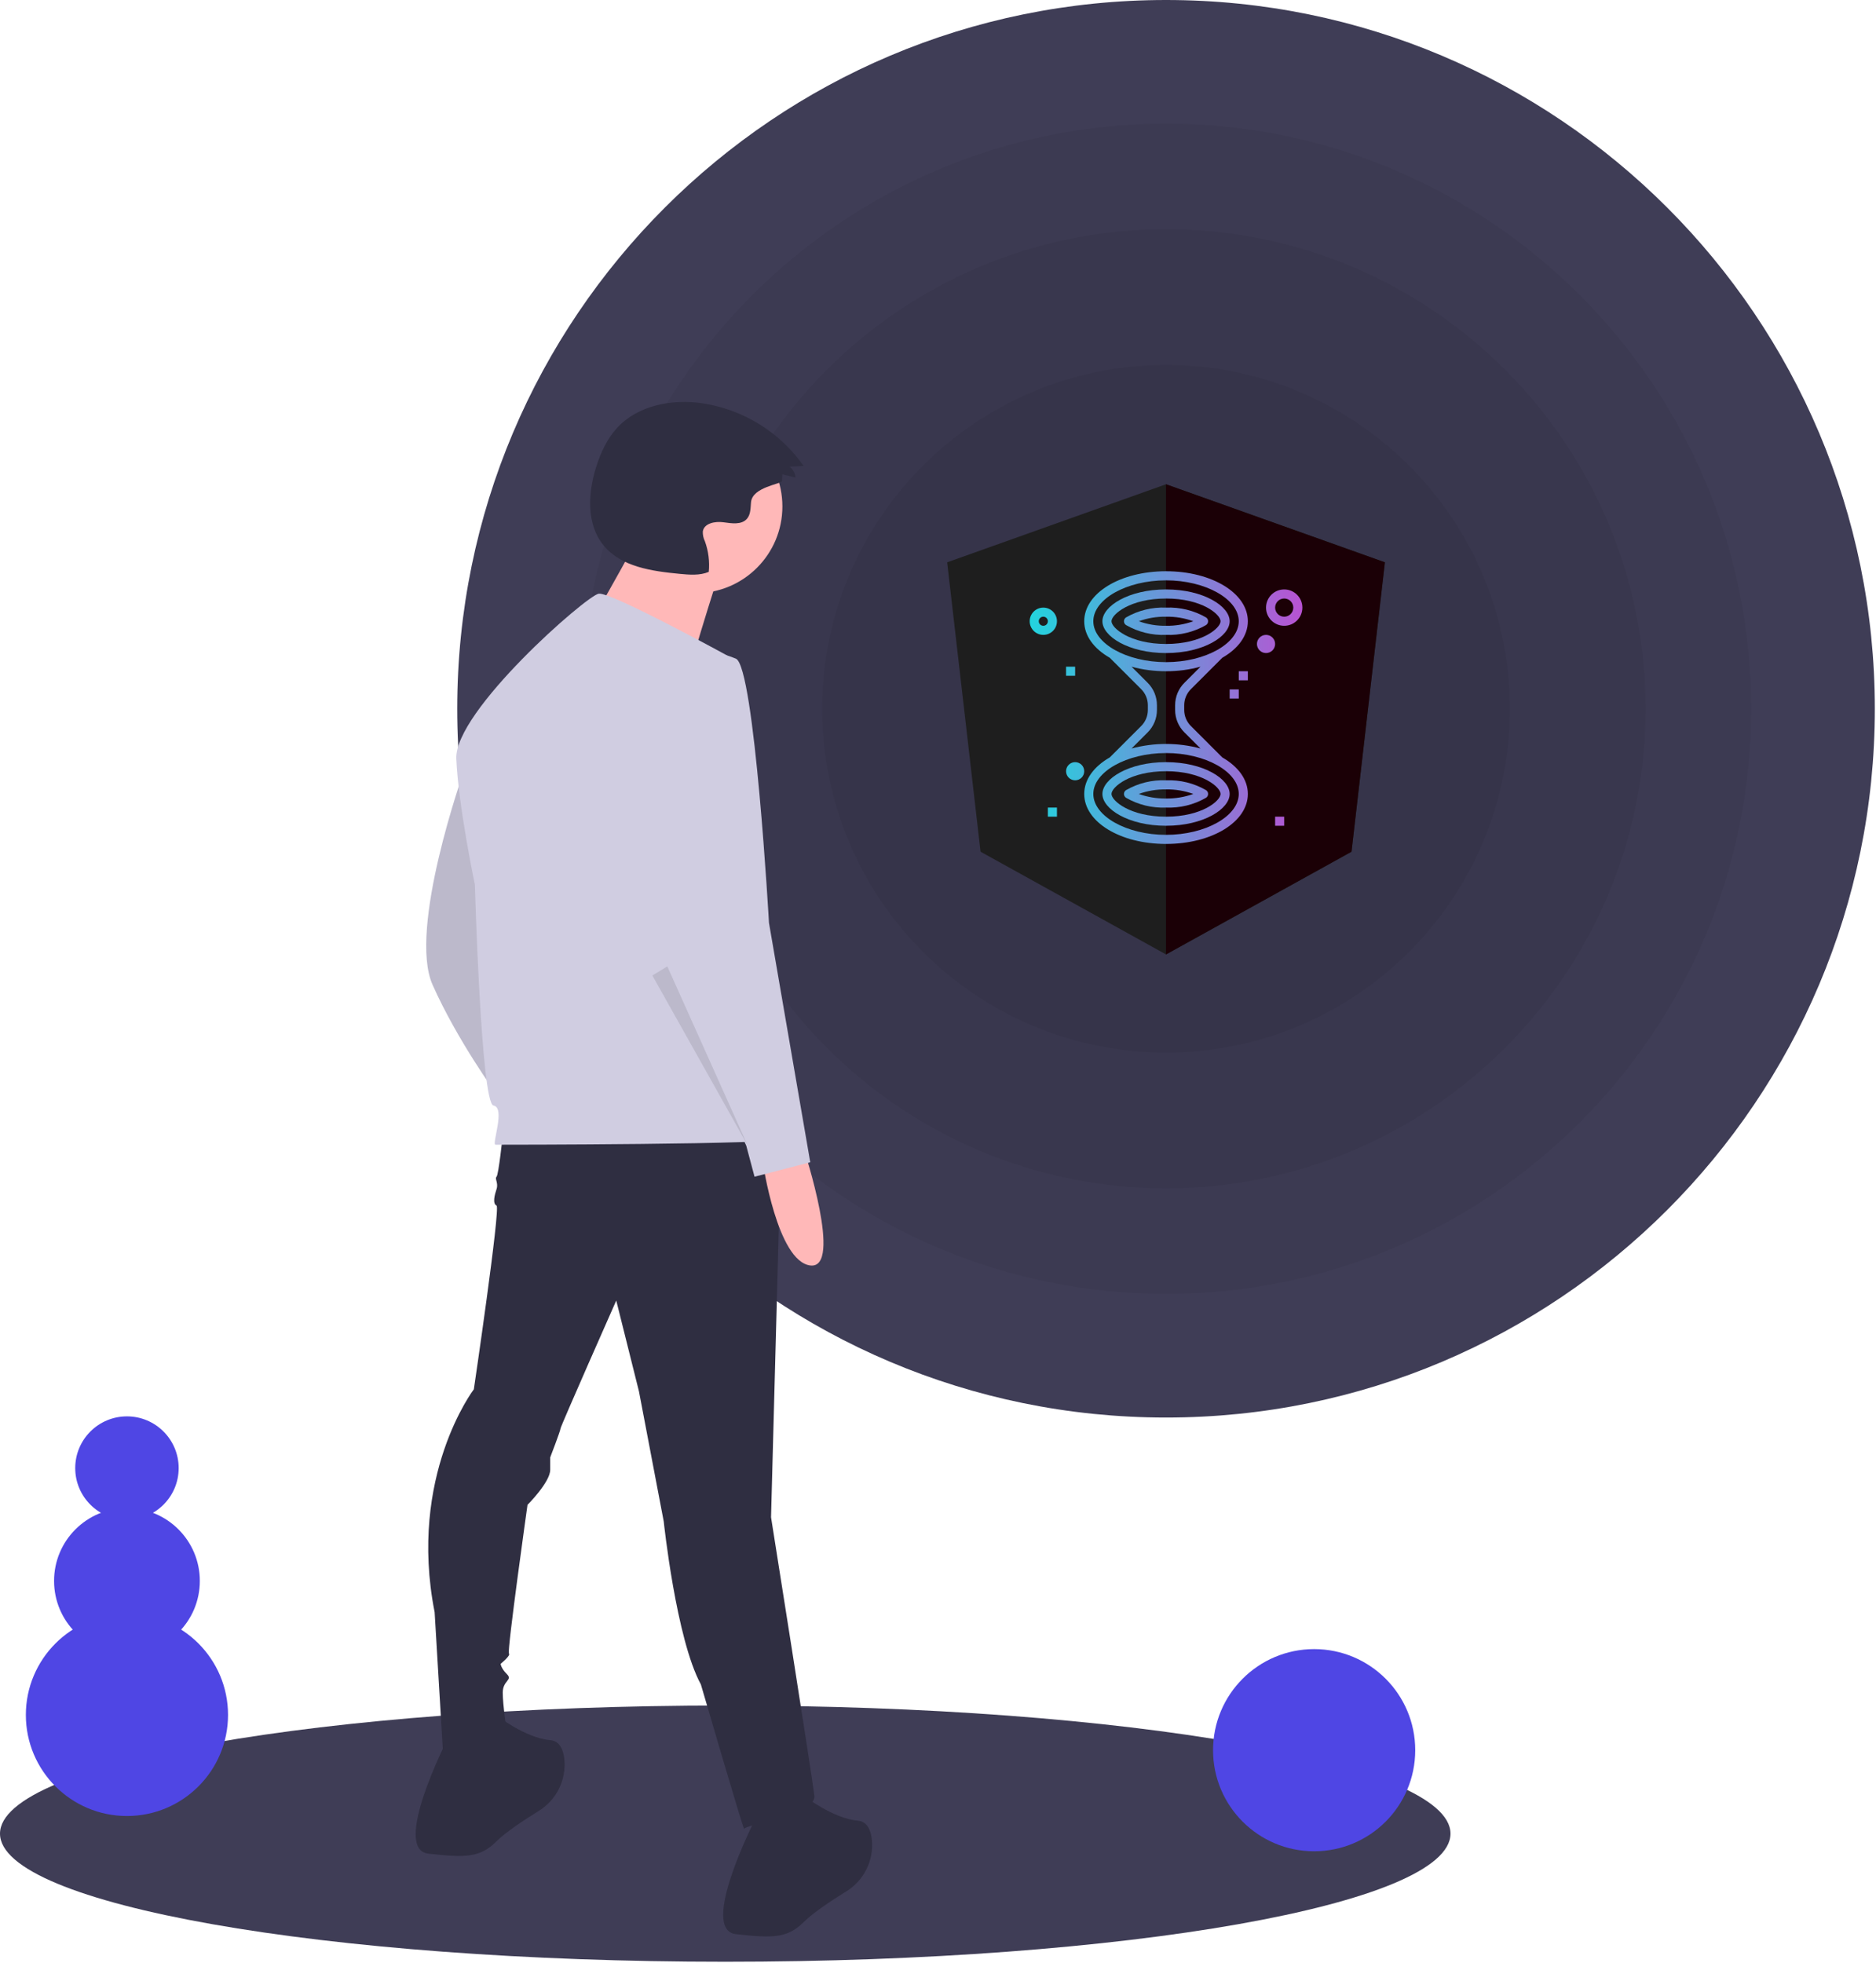 <svg width="798" height="835" viewBox="0 0 798 835" fill="none" xmlns="http://www.w3.org/2000/svg">
<g clip-path="url(#clip0)">
<path d="M308.5 834.5C478.88 834.5 617 810.1 617 780C617 749.9 478.88 725.5 308.5 725.5C138.12 725.5 0 749.9 0 780C0 810.1 138.12 834.5 308.5 834.5Z" fill="#3F3D56"/>
<path d="M496 603C662.514 603 797.5 468.014 797.5 301.5C797.5 134.986 662.514 0 496 0C329.486 0 194.5 134.986 194.5 301.5C194.5 468.014 329.486 603 496 603Z" fill="#3F3D56"/>
<path opacity="0.05" d="M496 550.398C633.462 550.398 744.898 438.962 744.898 301.5C744.898 164.038 633.462 52.602 496 52.602C358.537 52.602 247.102 164.038 247.102 301.5C247.102 438.962 358.537 550.398 496 550.398Z" fill="black"/>
<path opacity="0.05" d="M496 505.494C608.663 505.494 699.994 414.163 699.994 301.5C699.994 188.837 608.663 97.506 496 97.506C383.337 97.506 292.006 188.837 292.006 301.5C292.006 414.163 383.337 505.494 496 505.494Z" fill="black"/>
<path opacity="0.05" d="M496 447.76C576.777 447.76 642.26 382.277 642.26 301.5C642.26 220.723 576.777 155.24 496 155.24C415.223 155.24 349.74 220.723 349.74 301.5C349.74 382.277 415.223 447.76 496 447.76Z" fill="black"/>
<path d="M197.17 328.482C197.17 328.482 173.466 395.204 184.001 418.908C194.537 442.612 211.217 465.438 211.217 465.438C211.217 465.438 205.072 332.872 197.17 328.482Z" fill="#D0CDE1"/>
<path opacity="0.1" d="M197.17 328.482C197.17 328.482 173.466 395.204 184.001 418.908C194.537 442.612 211.217 465.438 211.217 465.438C211.217 465.438 205.072 332.872 197.17 328.482Z" fill="black"/>
<path d="M213.851 482.997C213.851 482.997 212.095 499.677 211.217 500.555C210.339 501.433 212.095 503.189 211.217 505.823C210.339 508.457 209.461 511.968 211.217 512.846C212.973 513.724 201.56 590.981 201.56 590.981C201.56 590.981 173.466 627.854 184.879 685.797L188.391 744.618C188.391 744.618 215.607 746.374 215.607 736.717C215.607 736.717 213.851 725.304 213.851 720.036C213.851 714.769 218.24 714.769 215.607 712.135C212.973 709.501 212.973 707.745 212.973 707.745C212.973 707.745 217.363 704.234 216.485 703.356C215.607 702.478 224.386 640.145 224.386 640.145C224.386 640.145 234.043 630.488 234.043 625.22V619.953C234.043 619.953 238.433 608.54 238.433 607.662C238.433 606.784 262.137 553.231 262.137 553.231L271.794 591.859L282.329 647.169C282.329 647.169 287.596 697.21 298.131 716.525C298.131 716.525 316.568 779.735 316.568 777.979C316.568 776.223 347.295 771.834 346.417 763.932C345.539 756.031 327.981 645.413 327.981 645.413L332.371 481.241L213.851 482.997Z" fill="#2F2E41"/>
<path d="M190.147 740.228C190.147 740.228 166.443 786.758 182.246 788.514C198.048 790.27 204.194 790.27 211.217 783.247C215.057 779.407 222.832 774.255 229.093 770.374C232.802 768.111 235.799 764.849 237.739 760.961C239.679 757.073 240.484 752.717 240.062 748.392C239.599 744.097 237.994 740.558 234.043 740.228C223.508 739.351 211.217 729.693 211.217 729.693L190.147 740.228Z" fill="#2F2E41"/>
<path d="M320.958 774.467C320.958 774.467 297.254 820.997 313.056 822.753C328.859 824.509 335.004 824.509 342.028 817.486C345.867 813.646 353.643 808.494 359.903 804.613C363.613 802.35 366.609 799.088 368.549 795.2C370.49 791.312 371.295 786.956 370.872 782.631C370.409 778.336 368.804 774.797 364.854 774.467C354.319 773.59 342.028 763.932 342.028 763.932L320.958 774.467Z" fill="#2F2E41"/>
<path d="M295.905 252.337C316.287 252.337 332.81 235.814 332.81 215.433C332.81 195.051 316.287 178.528 295.905 178.528C275.523 178.528 259 195.051 259 215.433C259 235.814 275.523 252.337 295.905 252.337Z" fill="#FFB8B8"/>
<path d="M272.18 227.558C272.18 227.558 245.82 276.062 243.711 276.062C241.602 276.062 291.16 291.878 291.16 291.878C291.16 291.878 304.867 245.483 306.976 241.266L272.18 227.558Z" fill="#FFB8B8"/>
<path d="M312.617 280.635C312.617 280.635 259.942 251.664 254.674 252.542C249.407 253.42 193.22 302.583 194.098 322.776C194.975 342.968 201.999 376.329 201.999 376.329C201.999 376.329 204.633 469.389 209.9 470.267C215.168 471.145 209.022 486.947 210.778 486.947C212.534 486.947 333.687 486.947 334.565 484.314C335.443 481.68 312.617 280.635 312.617 280.635Z" fill="#D0CDE1"/>
<path d="M342.028 489.142C342.028 489.142 358.708 540.062 344.661 538.306C330.615 536.55 324.469 494.41 324.469 494.41L342.028 489.142Z" fill="#FFB8B8"/>
<path d="M297.254 277.563C297.254 277.563 264.77 284.586 270.038 328.482C275.306 372.378 284.963 416.275 284.963 416.275L317.446 487.386L320.958 500.555L344.661 494.41L327.103 392.571C327.103 392.571 320.958 283.708 313.056 280.196C308.074 278.072 302.656 277.169 297.254 277.563Z" fill="#D0CDE1"/>
<path opacity="0.1" d="M277.5 414.958L317.885 486.947L283.86 411.09L277.5 414.958Z" fill="black"/>
<path d="M332.646 204.566L332.768 201.746L338.378 203.142C338.318 202.237 338.062 201.355 337.628 200.558C337.194 199.762 336.592 199.068 335.864 198.527L341.84 198.193C336.826 191.067 330.419 185.032 323.007 180.451C315.595 175.87 307.332 172.839 298.716 171.541C285.79 169.668 271.397 172.379 262.534 181.972C258.234 186.625 255.533 192.542 253.611 198.579C250.072 209.697 249.351 222.951 256.731 231.988C264.232 241.173 277.333 242.973 289.137 244.109C293.29 244.509 297.643 244.881 301.491 243.27C301.92 238.855 301.355 234.401 299.838 230.233C299.206 228.943 298.904 227.516 298.959 226.081C299.483 222.569 304.168 221.684 307.686 222.159C311.205 222.633 315.436 223.359 317.748 220.664C319.341 218.808 319.247 216.105 319.458 213.669C320.032 207.035 332.586 205.957 332.646 204.566Z" fill="#2F2E41"/>
<path d="M559 787.5C582.748 787.5 602 768.248 602 744.5C602 720.752 582.748 701.5 559 701.5C535.252 701.5 516 720.752 516 744.5C516 768.248 535.252 787.5 559 787.5Z" fill="#4F46E4"/>
<path d="M54 772.5C77.748 772.5 97 753.248 97 729.5C97 705.752 77.748 686.5 54 686.5C30.252 686.5 11 705.752 11 729.5C11 753.248 30.252 772.5 54 772.5Z" fill="#4F46E4"/>
<path d="M54 703.5C71.121 703.5 85 689.621 85 672.5C85 655.379 71.121 641.5 54 641.5C36.879 641.5 23 655.379 23 672.5C23 689.621 36.879 703.5 54 703.5Z" fill="#4F46E4"/>
<path d="M54 646.5C66.15 646.5 76 636.65 76 624.5C76 612.35 66.15 602.5 54 602.5C41.85 602.5 32 612.35 32 624.5C32 636.65 41.85 646.5 54 646.5Z" fill="#4F46E4"/>
<path d="M496 206L402.9 239.2L417.1 362.3L496 406L574.9 362.3L589.1 239.2L496 206Z" fill="#1E1E1E"/>
<path d="M496 206V228.2V228.1V329.4V406L574.9 362.3L589.1 239.2L496 206Z" fill="#1B0006"/>
<path d="M496 243C476.487 243 461.2 252.342 461.2 264.267C461.2 270.471 465.36 275.959 472.079 279.813L485.435 293.168C487.253 294.977 488.273 297.439 488.267 300.004V301.996C488.273 304.561 487.254 307.022 485.437 308.832L472.081 322.185C465.362 326.041 461.2 331.529 461.2 337.733C461.2 349.658 476.487 359 496 359C515.513 359 530.8 349.658 530.8 337.733C530.8 331.529 526.638 326.041 519.919 322.185L506.565 308.832C504.747 307.023 503.727 304.561 503.733 301.996V300.004C503.727 297.439 504.746 294.978 506.563 293.168L519.917 279.815C526.638 275.961 530.8 270.471 530.8 264.267C530.8 252.342 515.513 243 496 243ZM526.933 337.733C526.933 347.166 512.768 355.133 496 355.133C479.232 355.133 465.067 347.166 465.067 337.733C465.067 328.301 479.232 320.333 496 320.333C512.768 320.333 526.933 328.301 526.933 337.733ZM503.83 290.435C501.285 292.967 499.857 296.413 499.867 300.004V301.996C499.857 305.587 501.285 309.033 503.83 311.565L510.668 318.4C501.06 315.82 490.94 315.82 481.332 318.4L488.17 311.563C490.715 309.031 492.142 305.586 492.133 301.996V300.004C492.143 296.413 490.715 292.967 488.17 290.435L481.332 283.6C486.112 284.902 491.046 285.552 496 285.533C500.953 285.553 505.887 284.903 510.666 283.6L503.83 290.435ZM496 281.667C479.232 281.667 465.067 273.699 465.067 264.267C465.067 254.834 479.232 246.867 496 246.867C512.768 246.867 526.933 254.834 526.933 264.267C526.933 273.699 512.768 281.667 496 281.667Z" fill="url(#paint0_linear)"/>
<path d="M496 250.733C480.05 250.733 468.933 257.865 468.933 264.267C468.933 270.668 480.05 277.8 496 277.8C511.95 277.8 523.067 270.668 523.067 264.267C523.067 257.865 511.95 250.733 496 250.733ZM496 273.933C480.694 273.933 472.8 267.157 472.8 264.267C472.8 261.376 480.694 254.6 496 254.6C511.306 254.6 519.2 261.376 519.2 264.267C519.2 267.157 511.306 273.933 496 273.933Z" fill="url(#paint1_linear)"/>
<path d="M513.013 262.641C507.851 259.667 501.952 258.22 496 258.467C490.048 258.22 484.149 259.667 478.987 262.641C478.434 262.997 478.1 263.609 478.1 264.267C478.1 264.925 478.434 265.536 478.987 265.892C484.149 268.866 490.048 270.313 496 270.067C501.952 270.313 507.851 268.866 513.013 265.892C513.566 265.536 513.9 264.925 513.9 264.267C513.9 263.609 513.566 262.997 513.013 262.641ZM496 266.2C492.048 266.264 488.118 265.609 484.4 264.267C488.118 262.924 492.048 262.269 496 262.333C499.952 262.269 503.882 262.924 507.6 264.267C503.882 265.609 499.952 266.264 496 266.2Z" fill="url(#paint2_linear)"/>
<path d="M468.933 337.733C468.933 344.135 480.05 351.267 496 351.267C511.95 351.267 523.067 344.135 523.067 337.733C523.067 331.332 511.95 324.2 496 324.2C480.05 324.2 468.933 331.332 468.933 337.733ZM519.2 337.733C519.2 340.624 511.306 347.4 496 347.4C480.694 347.4 472.8 340.633 472.8 337.733C472.8 334.833 480.694 328.067 496 328.067C511.306 328.067 519.2 334.843 519.2 337.733Z" fill="url(#paint3_linear)"/>
<path d="M478.987 336.108C478.434 336.464 478.1 337.075 478.1 337.733C478.1 338.391 478.434 339.003 478.987 339.359C484.149 342.333 490.048 343.78 496 343.533C501.952 343.78 507.851 342.333 513.013 339.359C513.566 339.003 513.9 338.391 513.9 337.733C513.9 337.075 513.566 336.464 513.013 336.108C507.851 333.134 501.952 331.687 496 331.933C490.048 331.687 484.149 333.134 478.987 336.108ZM496 339.667C492.048 339.731 488.118 339.076 484.4 337.733C488.118 336.391 492.048 335.736 496 335.8C499.952 335.736 503.882 336.391 507.6 337.733C503.882 339.076 499.952 339.731 496 339.667Z" fill="url(#paint4_linear)"/>
<path d="M461.2 328.067C461.2 330.202 459.469 331.933 457.333 331.933C455.198 331.933 453.467 330.202 453.467 328.067C453.467 325.931 455.198 324.2 457.333 324.2C459.469 324.2 461.2 325.931 461.2 328.067Z" fill="url(#paint5_linear)"/>
<path d="M443.8 258.467C440.597 258.467 438 261.064 438 264.267C438 267.47 440.597 270.067 443.8 270.067C447.003 270.067 449.6 267.47 449.6 264.267C449.6 261.064 447.003 258.467 443.8 258.467ZM443.8 266.2C442.732 266.2 441.867 265.334 441.867 264.267C441.867 263.199 442.732 262.333 443.8 262.333C444.868 262.333 445.733 263.199 445.733 264.267C445.733 265.334 444.868 266.2 443.8 266.2Z" fill="url(#paint6_linear)"/>
<path d="M523.067 293.267H526.933V297.133H523.067V293.267Z" fill="url(#paint7_linear)"/>
<path d="M526.933 285.533H530.8V289.4H526.933V285.533Z" fill="url(#paint8_linear)"/>
<path d="M445.733 343.533H449.6V347.4H445.733V343.533Z" fill="url(#paint9_linear)"/>
<path d="M453.467 283.6H457.333V287.467H453.467V283.6Z" fill="url(#paint10_linear)"/>
<path d="M546.267 250.733C541.996 250.733 538.533 254.196 538.533 258.467C538.533 262.737 541.996 266.2 546.267 266.2C550.537 266.2 554 262.737 554 258.467C554 254.196 550.537 250.733 546.267 250.733ZM546.267 262.333C544.131 262.333 542.4 260.602 542.4 258.467C542.4 256.331 544.131 254.6 546.267 254.6C548.402 254.6 550.133 256.331 550.133 258.467C550.133 260.602 548.402 262.333 546.267 262.333Z" fill="url(#paint11_linear)"/>
<path d="M542.4 273.933C542.4 276.069 540.669 277.8 538.533 277.8C536.398 277.8 534.667 276.069 534.667 273.933C534.667 271.798 536.398 270.067 538.533 270.067C540.669 270.067 542.4 271.798 542.4 273.933Z" fill="url(#paint12_linear)"/>
<path d="M542.4 347.4H546.267V351.267H542.4V347.4Z" fill="url(#paint13_linear)"/>
</g>
<defs>
<linearGradient id="paint0_linear" x1="436.067" y1="301" x2="561.613" y2="301" gradientUnits="userSpaceOnUse">
<stop stop-color="#20D6DE"/>
<stop offset="1" stop-color="#C24AD2"/>
</linearGradient>
<linearGradient id="paint1_linear" x1="436.067" y1="264.267" x2="561.613" y2="264.267" gradientUnits="userSpaceOnUse">
<stop stop-color="#20D6DE"/>
<stop offset="1" stop-color="#C24AD2"/>
</linearGradient>
<linearGradient id="paint2_linear" x1="436.067" y1="264.267" x2="561.613" y2="264.267" gradientUnits="userSpaceOnUse">
<stop stop-color="#20D6DE"/>
<stop offset="1" stop-color="#C24AD2"/>
</linearGradient>
<linearGradient id="paint3_linear" x1="436.067" y1="337.733" x2="561.613" y2="337.733" gradientUnits="userSpaceOnUse">
<stop stop-color="#20D6DE"/>
<stop offset="1" stop-color="#C24AD2"/>
</linearGradient>
<linearGradient id="paint4_linear" x1="436.067" y1="337.733" x2="561.613" y2="337.733" gradientUnits="userSpaceOnUse">
<stop stop-color="#20D6DE"/>
<stop offset="1" stop-color="#C24AD2"/>
</linearGradient>
<linearGradient id="paint5_linear" x1="436.067" y1="328.067" x2="561.613" y2="328.067" gradientUnits="userSpaceOnUse">
<stop stop-color="#20D6DE"/>
<stop offset="1" stop-color="#C24AD2"/>
</linearGradient>
<linearGradient id="paint6_linear" x1="436.067" y1="264.267" x2="561.613" y2="264.267" gradientUnits="userSpaceOnUse">
<stop stop-color="#20D6DE"/>
<stop offset="1" stop-color="#C24AD2"/>
</linearGradient>
<linearGradient id="paint7_linear" x1="436.067" y1="295.2" x2="561.613" y2="295.2" gradientUnits="userSpaceOnUse">
<stop stop-color="#20D6DE"/>
<stop offset="1" stop-color="#C24AD2"/>
</linearGradient>
<linearGradient id="paint8_linear" x1="436.066" y1="287.467" x2="561.614" y2="287.467" gradientUnits="userSpaceOnUse">
<stop stop-color="#20D6DE"/>
<stop offset="1" stop-color="#C24AD2"/>
</linearGradient>
<linearGradient id="paint9_linear" x1="436.067" y1="345.467" x2="561.613" y2="345.467" gradientUnits="userSpaceOnUse">
<stop stop-color="#20D6DE"/>
<stop offset="1" stop-color="#C24AD2"/>
</linearGradient>
<linearGradient id="paint10_linear" x1="436.067" y1="285.533" x2="561.613" y2="285.533" gradientUnits="userSpaceOnUse">
<stop stop-color="#20D6DE"/>
<stop offset="1" stop-color="#C24AD2"/>
</linearGradient>
<linearGradient id="paint11_linear" x1="436.067" y1="258.467" x2="561.613" y2="258.467" gradientUnits="userSpaceOnUse">
<stop stop-color="#20D6DE"/>
<stop offset="1" stop-color="#C24AD2"/>
</linearGradient>
<linearGradient id="paint12_linear" x1="436.067" y1="273.933" x2="561.613" y2="273.933" gradientUnits="userSpaceOnUse">
<stop stop-color="#20D6DE"/>
<stop offset="1" stop-color="#C24AD2"/>
</linearGradient>
<linearGradient id="paint13_linear" x1="436.067" y1="349.333" x2="561.613" y2="349.333" gradientUnits="userSpaceOnUse">
<stop stop-color="#20D6DE"/>
<stop offset="1" stop-color="#C24AD2"/>
</linearGradient>
<clipPath id="clip0">
<rect width="797.5" height="834.5" fill="white"/>
</clipPath>
</defs>
</svg>
